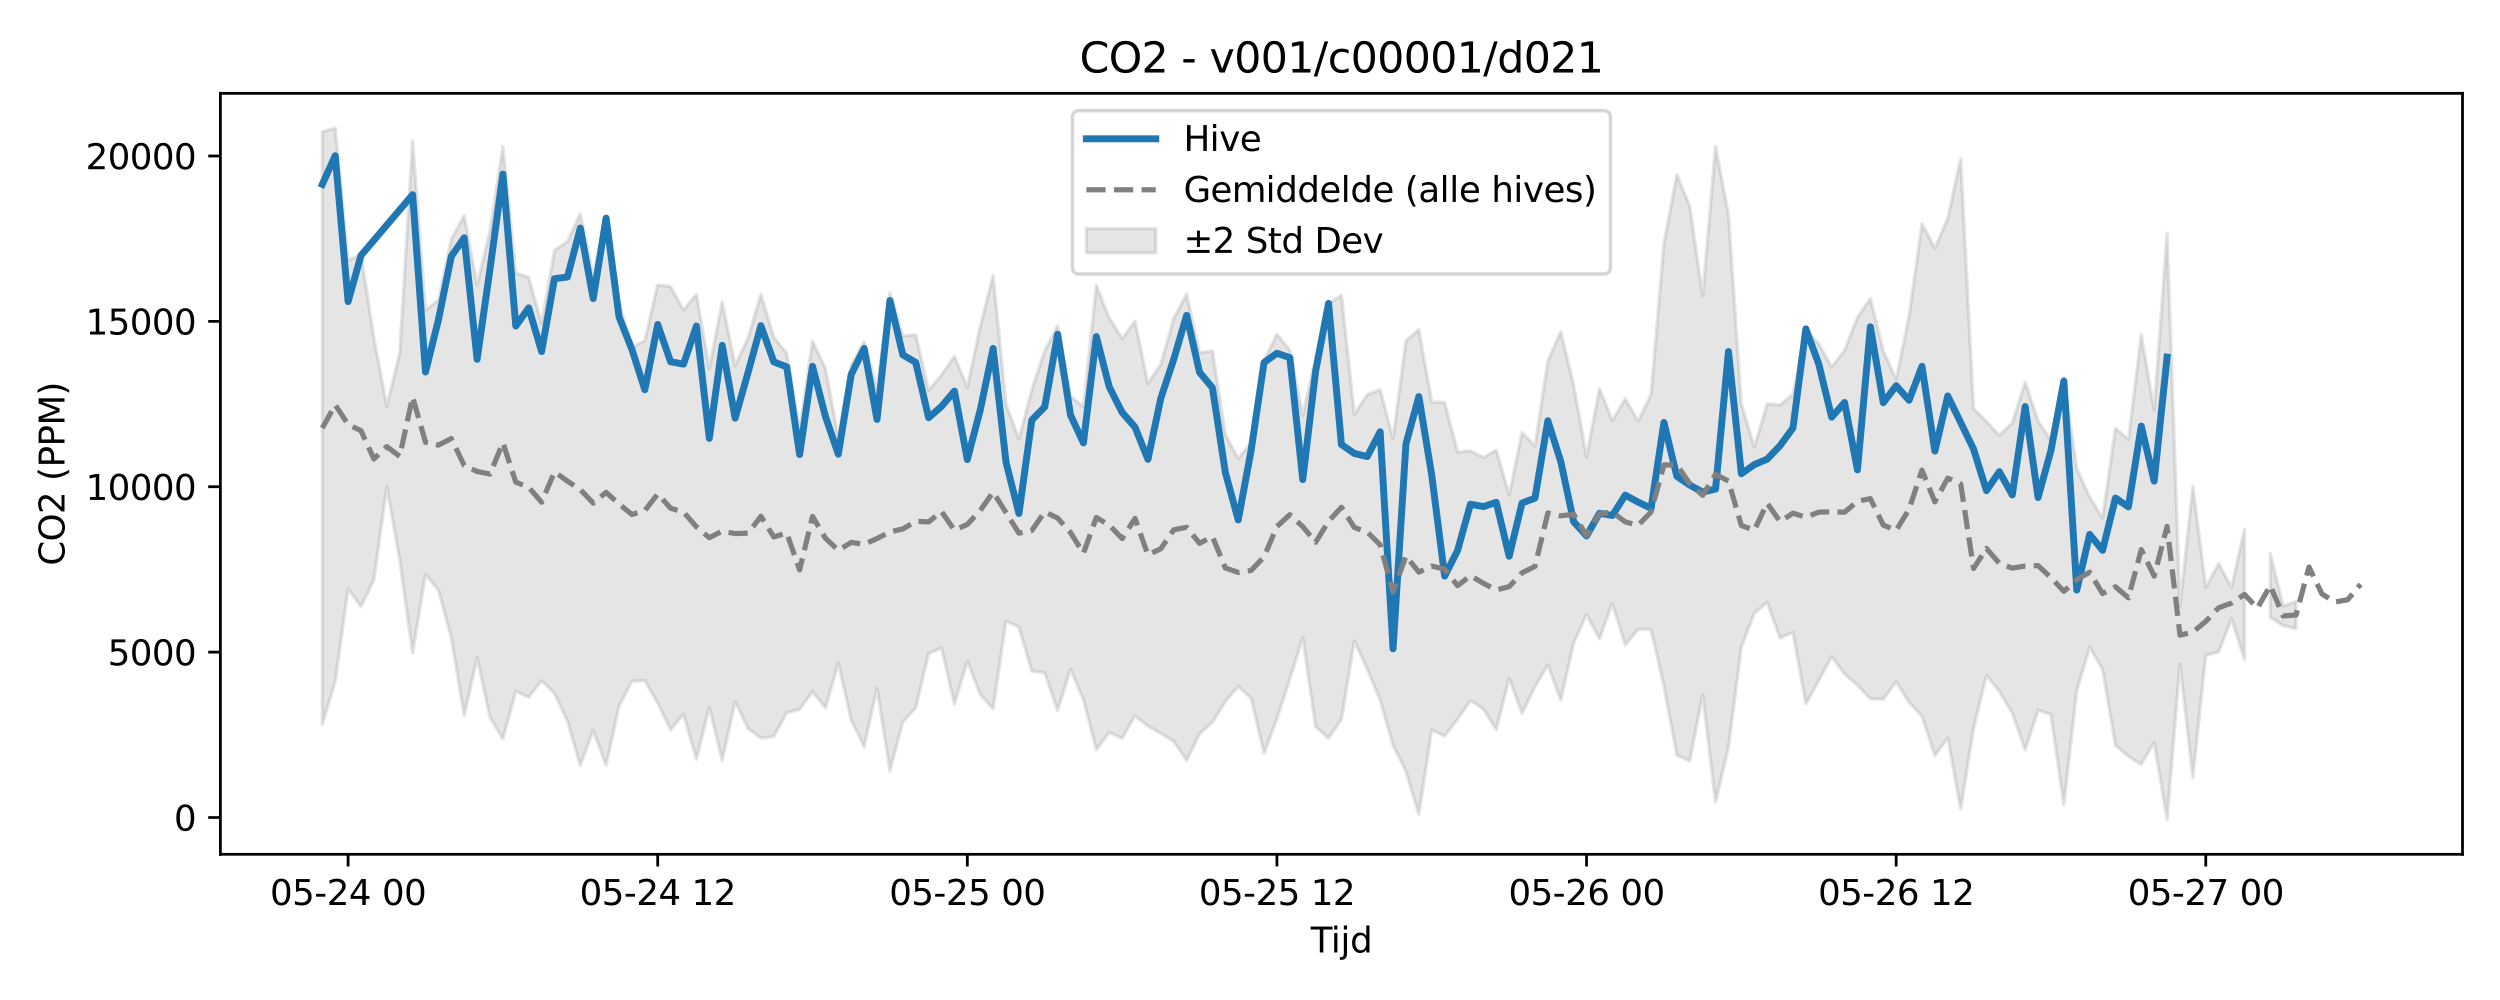 <?xml version="1.0" encoding="utf-8" standalone="no"?>
<!DOCTYPE svg PUBLIC "-//W3C//DTD SVG 1.1//EN"
  "http://www.w3.org/Graphics/SVG/1.1/DTD/svg11.dtd">
<svg xmlns:xlink="http://www.w3.org/1999/xlink" width="720pt" height="288pt" viewBox="0 0 720 288" xmlns="http://www.w3.org/2000/svg" version="1.1">
 <defs>
  <style type="text/css">*{stroke-linejoin: round; stroke-linecap: butt}</style>
 </defs>
 <g id="figure_1">
  <g id="patch_1">
   <path d="M 0 288 
L 720 288 
L 720 0 
L 0 0 
z
" style="fill: #ffffff"/>
  </g>
  <g id="axes_1">
   <g id="patch_2">
    <path d="M 63.47 246.04 
L 709.2 246.04 
L 709.2 26.88 
L 63.47 26.88 
z
" style="fill: #ffffff"/>
   </g>
   <g id="FillBetweenPolyCollection_1">
    <path d="M 92.821 37.961 
L 92.821 208.629 
L 96.537 196.322 
L 100.252 169.573 
L 103.967 174.715 
L 107.683 167.004 
L 111.398 140.201 
L 115.114 161.246 
L 118.829 188.071 
L 122.544 165.437 
L 126.26 169.965 
L 129.975 183.69 
L 133.69 206.059 
L 137.406 189.41 
L 141.121 206.64 
L 144.836 212.807 
L 148.552 199.087 
L 152.267 200.789 
L 155.983 196.048 
L 159.698 199.706 
L 163.413 207.601 
L 167.129 220.435 
L 170.844 210.359 
L 174.559 220.463 
L 178.275 203.4 
L 181.99 196.21 
L 185.705 196 
L 189.421 202.498 
L 193.136 210.175 
L 196.852 205.707 
L 200.567 218.672 
L 204.282 203.64 
L 207.998 219.014 
L 211.713 201.995 
L 215.428 209.797 
L 219.144 212.6 
L 222.859 212.118 
L 226.574 205.3 
L 230.29 204.306 
L 234.005 199.193 
L 237.721 203.907 
L 241.436 191.023 
L 245.151 207.348 
L 248.867 215.032 
L 252.582 198.196 
L 256.297 221.997 
L 260.013 207.891 
L 263.728 203.846 
L 267.443 188.204 
L 271.159 186.658 
L 274.874 202.77 
L 278.589 190.413 
L 282.305 199.994 
L 286.02 204.134 
L 289.736 178.878 
L 293.451 180.632 
L 297.166 193.292 
L 300.882 193.746 
L 304.597 204.624 
L 308.312 192.679 
L 312.028 201.513 
L 315.743 215.885 
L 319.458 210.925 
L 323.174 212.676 
L 326.889 206.146 
L 330.605 209.114 
L 334.32 211.214 
L 338.035 213.493 
L 341.751 219.02 
L 345.466 211.352 
L 349.181 208.003 
L 352.897 202.039 
L 356.612 197.661 
L 360.327 201.117 
L 364.043 216.936 
L 367.758 206.995 
L 371.474 195.57 
L 375.189 183.659 
L 378.904 209.249 
L 382.62 212.647 
L 386.335 207.191 
L 390.05 184.569 
L 393.766 192.745 
L 397.481 201.604 
L 401.196 214.64 
L 404.912 222.1 
L 408.627 234.595 
L 412.343 210.282 
L 416.058 211.953 
L 419.773 207.131 
L 423.489 201.772 
L 427.204 204.189 
L 430.919 210.152 
L 434.635 195.306 
L 438.35 205.411 
L 442.065 197.819 
L 445.781 191.51 
L 449.496 201.639 
L 453.212 185.281 
L 456.927 176.951 
L 460.642 184.011 
L 464.358 173.8 
L 468.073 185.735 
L 471.788 181.265 
L 475.504 181.309 
L 479.219 197.712 
L 482.934 217.482 
L 486.65 219.13 
L 490.365 200.131 
L 494.081 230.974 
L 497.796 215.269 
L 501.511 186.351 
L 505.227 176.645 
L 508.942 173.47 
L 512.657 183.767 
L 516.373 182.095 
L 520.088 202.724 
L 523.803 195.98 
L 527.519 189.113 
L 531.234 194.119 
L 534.949 197.35 
L 538.665 201.224 
L 542.38 201.407 
L 546.096 196.338 
L 549.811 202.285 
L 553.526 206.258 
L 557.242 217.619 
L 560.957 212.521 
L 564.672 233.06 
L 568.388 209.742 
L 572.103 194.499 
L 575.818 199.169 
L 579.534 205.378 
L 583.249 215.987 
L 586.965 204.507 
L 590.68 205.803 
L 594.395 231.784 
L 598.111 198.912 
L 601.826 186.452 
L 605.541 192.759 
L 609.257 214.642 
L 612.972 217.833 
L 616.687 220.162 
L 620.403 213.8 
L 624.118 236.078 
L 627.834 191.259 
L 631.549 223.994 
L 635.264 188.738 
L 638.98 187.735 
L 642.695 178.16 
L 646.41 189.922 
L 646.41 152.444 
L 646.41 152.444 
L 642.695 169.214 
L 638.98 162.319 
L 635.264 169.168 
L 631.549 140.066 
L 627.834 174.599 
L 624.118 67.142 
L 620.403 118.053 
L 616.687 96.424 
L 612.972 126.542 
L 609.257 123.336 
L 605.541 149.141 
L 601.826 143.121 
L 598.111 134.994 
L 594.395 108.834 
L 590.68 126.884 
L 586.965 121.294 
L 583.249 110.055 
L 579.534 121.852 
L 575.818 125.347 
L 572.103 121.411 
L 568.388 117.696 
L 564.672 45.668 
L 560.957 62.893 
L 557.242 71.46 
L 553.526 64.536 
L 549.811 90.994 
L 546.096 109.201 
L 542.38 101.034 
L 538.665 85.969 
L 534.949 91.41 
L 531.234 100.921 
L 527.519 105.68 
L 523.803 99.013 
L 520.088 95.174 
L 516.373 113.514 
L 512.657 116.648 
L 508.942 116.348 
L 505.227 128.772 
L 501.511 116.341 
L 497.796 61.826 
L 494.081 42.199 
L 490.365 85.186 
L 486.65 59.38 
L 482.934 50.334 
L 479.219 70.072 
L 475.504 113.581 
L 471.788 121.255 
L 468.073 114.868 
L 464.358 121.161 
L 460.642 111.953 
L 456.927 131.611 
L 453.212 110.896 
L 449.496 95.49 
L 445.781 103.998 
L 442.065 128.447 
L 438.35 124.535 
L 434.635 142.611 
L 430.919 129.648 
L 427.204 131.777 
L 423.489 129.821 
L 419.773 130.221 
L 416.058 115.889 
L 412.343 115.788 
L 408.627 94.942 
L 404.912 98.14 
L 401.196 126.269 
L 397.481 112.175 
L 393.766 113.67 
L 390.05 119.296 
L 386.335 84.997 
L 382.62 87.619 
L 378.904 103.067 
L 375.189 119.664 
L 371.474 100.878 
L 367.758 96.258 
L 364.043 103.797 
L 360.327 127.471 
L 356.612 132.061 
L 352.897 125.098 
L 349.181 101.057 
L 345.466 101.602 
L 341.751 84.692 
L 338.035 91.666 
L 334.32 104.871 
L 330.605 110.484 
L 326.889 92.485 
L 323.174 97.538 
L 319.458 91.524 
L 315.743 82.211 
L 312.028 117.168 
L 308.312 114.094 
L 304.597 93.795 
L 300.882 101.056 
L 297.166 112.284 
L 293.451 126.474 
L 289.736 116.451 
L 286.02 79.33 
L 282.305 94.045 
L 278.589 111.636 
L 274.874 102.623 
L 271.159 107.956 
L 267.443 112.427 
L 263.728 96.405 
L 260.013 96.789 
L 256.297 84.361 
L 252.582 111.99 
L 248.867 98.489 
L 245.151 105.074 
L 241.436 125.965 
L 237.721 106.076 
L 234.005 98.26 
L 230.29 123.951 
L 226.574 101.666 
L 222.859 97.166 
L 219.144 84.802 
L 215.428 97.304 
L 211.713 105.363 
L 207.998 86.925 
L 204.282 106.079 
L 200.567 84.751 
L 196.852 89.283 
L 193.136 82.549 
L 189.421 82.02 
L 185.705 98.055 
L 181.99 100.135 
L 178.275 86.872 
L 174.559 63.12 
L 170.844 79.432 
L 167.129 61.575 
L 163.413 69.525 
L 159.698 72.076 
L 155.983 93.242 
L 152.267 79.905 
L 148.552 78.65 
L 144.836 42.182 
L 141.121 66.407 
L 137.406 82.157 
L 133.69 62.057 
L 129.975 68.908 
L 126.26 86.41 
L 122.544 89.296 
L 118.829 40.543 
L 115.114 101.635 
L 111.398 117.026 
L 107.683 97.366 
L 103.967 73.36 
L 100.252 74.973 
L 96.537 36.842 
L 92.821 37.961 
z
" clip-path="url(#p758eecff9d)" style="fill: #808080; fill-opacity: 0.2; stroke: #808080; stroke-opacity: 0.2"/>
    <path d="M 653.841 159.438 
L 653.841 177.832 
L 657.556 180.216 
L 661.272 181.016 
L 661.272 173.185 
L 661.272 173.185 
L 657.556 174.585 
L 653.841 159.438 
z
" clip-path="url(#p758eecff9d)" style="fill: #808080; fill-opacity: 0.2; stroke: #808080; stroke-opacity: 0.2"/>
   </g>
   <g id="matplotlib.axis_1">
    <g id="xtick_1">
     <g id="line2d_1">
      <defs>
       <path id="me724431a96" d="M 0 0 
L 0 3.5 
" style="stroke: #000000; stroke-width: 0.8"/>
      </defs>
      <g>
       <use xlink:href="#me724431a96" x="100.252" y="246.04" style="stroke: #000000; stroke-width: 0.8"/>
      </g>
     </g>
     <g id="text_1">
      <!-- 05-24 00 -->
      <g transform="translate(77.772 260.638) scale(0.1 -0.1)">
       <defs>
        <path id="DejaVuSans-30" d="M 2034 4250 
Q 1547 4250 1301 3770 
Q 1056 3291 1056 2328 
Q 1056 1369 1301 889 
Q 1547 409 2034 409 
Q 2525 409 2770 889 
Q 3016 1369 3016 2328 
Q 3016 3291 2770 3770 
Q 2525 4250 2034 4250 
z
M 2034 4750 
Q 2819 4750 3233 4129 
Q 3647 3509 3647 2328 
Q 3647 1150 3233 529 
Q 2819 -91 2034 -91 
Q 1250 -91 836 529 
Q 422 1150 422 2328 
Q 422 3509 836 4129 
Q 1250 4750 2034 4750 
z
" transform="scale(0.016)"/>
        <path id="DejaVuSans-35" d="M 691 4666 
L 3169 4666 
L 3169 4134 
L 1269 4134 
L 1269 2991 
Q 1406 3038 1543 3061 
Q 1681 3084 1819 3084 
Q 2600 3084 3056 2656 
Q 3513 2228 3513 1497 
Q 3513 744 3044 326 
Q 2575 -91 1722 -91 
Q 1428 -91 1123 -41 
Q 819 9 494 109 
L 494 744 
Q 775 591 1075 516 
Q 1375 441 1709 441 
Q 2250 441 2565 725 
Q 2881 1009 2881 1497 
Q 2881 1984 2565 2268 
Q 2250 2553 1709 2553 
Q 1456 2553 1204 2497 
Q 953 2441 691 2322 
L 691 4666 
z
" transform="scale(0.016)"/>
        <path id="DejaVuSans-2d" d="M 313 2009 
L 1997 2009 
L 1997 1497 
L 313 1497 
L 313 2009 
z
" transform="scale(0.016)"/>
        <path id="DejaVuSans-32" d="M 1228 531 
L 3431 531 
L 3431 0 
L 469 0 
L 469 531 
Q 828 903 1448 1529 
Q 2069 2156 2228 2338 
Q 2531 2678 2651 2914 
Q 2772 3150 2772 3378 
Q 2772 3750 2511 3984 
Q 2250 4219 1831 4219 
Q 1534 4219 1204 4116 
Q 875 4013 500 3803 
L 500 4441 
Q 881 4594 1212 4672 
Q 1544 4750 1819 4750 
Q 2544 4750 2975 4387 
Q 3406 4025 3406 3419 
Q 3406 3131 3298 2873 
Q 3191 2616 2906 2266 
Q 2828 2175 2409 1742 
Q 1991 1309 1228 531 
z
" transform="scale(0.016)"/>
        <path id="DejaVuSans-34" d="M 2419 4116 
L 825 1625 
L 2419 1625 
L 2419 4116 
z
M 2253 4666 
L 3047 4666 
L 3047 1625 
L 3713 1625 
L 3713 1100 
L 3047 1100 
L 3047 0 
L 2419 0 
L 2419 1100 
L 313 1100 
L 313 1709 
L 2253 4666 
z
" transform="scale(0.016)"/>
        <path id="DejaVuSans-20" transform="scale(0.016)"/>
       </defs>
       <use xlink:href="#DejaVuSans-30"/>
       <use xlink:href="#DejaVuSans-35" transform="translate(63.623 0)"/>
       <use xlink:href="#DejaVuSans-2d" transform="translate(127.246 0)"/>
       <use xlink:href="#DejaVuSans-32" transform="translate(163.33 0)"/>
       <use xlink:href="#DejaVuSans-34" transform="translate(226.953 0)"/>
       <use xlink:href="#DejaVuSans-20" transform="translate(290.576 0)"/>
       <use xlink:href="#DejaVuSans-30" transform="translate(322.363 0)"/>
       <use xlink:href="#DejaVuSans-30" transform="translate(385.986 0)"/>
      </g>
     </g>
    </g>
    <g id="xtick_2">
     <g id="line2d_2">
      <g>
       <use xlink:href="#me724431a96" x="189.421" y="246.04" style="stroke: #000000; stroke-width: 0.8"/>
      </g>
     </g>
     <g id="text_2">
      <!-- 05-24 12 -->
      <g transform="translate(166.94 260.638) scale(0.1 -0.1)">
       <defs>
        <path id="DejaVuSans-31" d="M 794 531 
L 1825 531 
L 1825 4091 
L 703 3866 
L 703 4441 
L 1819 4666 
L 2450 4666 
L 2450 531 
L 3481 531 
L 3481 0 
L 794 0 
L 794 531 
z
" transform="scale(0.016)"/>
       </defs>
       <use xlink:href="#DejaVuSans-30"/>
       <use xlink:href="#DejaVuSans-35" transform="translate(63.623 0)"/>
       <use xlink:href="#DejaVuSans-2d" transform="translate(127.246 0)"/>
       <use xlink:href="#DejaVuSans-32" transform="translate(163.33 0)"/>
       <use xlink:href="#DejaVuSans-34" transform="translate(226.953 0)"/>
       <use xlink:href="#DejaVuSans-20" transform="translate(290.576 0)"/>
       <use xlink:href="#DejaVuSans-31" transform="translate(322.363 0)"/>
       <use xlink:href="#DejaVuSans-32" transform="translate(385.986 0)"/>
      </g>
     </g>
    </g>
    <g id="xtick_3">
     <g id="line2d_3">
      <g>
       <use xlink:href="#me724431a96" x="278.589" y="246.04" style="stroke: #000000; stroke-width: 0.8"/>
      </g>
     </g>
     <g id="text_3">
      <!-- 05-25 00 -->
      <g transform="translate(256.109 260.638) scale(0.1 -0.1)">
       <use xlink:href="#DejaVuSans-30"/>
       <use xlink:href="#DejaVuSans-35" transform="translate(63.623 0)"/>
       <use xlink:href="#DejaVuSans-2d" transform="translate(127.246 0)"/>
       <use xlink:href="#DejaVuSans-32" transform="translate(163.33 0)"/>
       <use xlink:href="#DejaVuSans-35" transform="translate(226.953 0)"/>
       <use xlink:href="#DejaVuSans-20" transform="translate(290.576 0)"/>
       <use xlink:href="#DejaVuSans-30" transform="translate(322.363 0)"/>
       <use xlink:href="#DejaVuSans-30" transform="translate(385.986 0)"/>
      </g>
     </g>
    </g>
    <g id="xtick_4">
     <g id="line2d_4">
      <g>
       <use xlink:href="#me724431a96" x="367.758" y="246.04" style="stroke: #000000; stroke-width: 0.8"/>
      </g>
     </g>
     <g id="text_4">
      <!-- 05-25 12 -->
      <g transform="translate(345.278 260.638) scale(0.1 -0.1)">
       <use xlink:href="#DejaVuSans-30"/>
       <use xlink:href="#DejaVuSans-35" transform="translate(63.623 0)"/>
       <use xlink:href="#DejaVuSans-2d" transform="translate(127.246 0)"/>
       <use xlink:href="#DejaVuSans-32" transform="translate(163.33 0)"/>
       <use xlink:href="#DejaVuSans-35" transform="translate(226.953 0)"/>
       <use xlink:href="#DejaVuSans-20" transform="translate(290.576 0)"/>
       <use xlink:href="#DejaVuSans-31" transform="translate(322.363 0)"/>
       <use xlink:href="#DejaVuSans-32" transform="translate(385.986 0)"/>
      </g>
     </g>
    </g>
    <g id="xtick_5">
     <g id="line2d_5">
      <g>
       <use xlink:href="#me724431a96" x="456.927" y="246.04" style="stroke: #000000; stroke-width: 0.8"/>
      </g>
     </g>
     <g id="text_5">
      <!-- 05-26 00 -->
      <g transform="translate(434.446 260.638) scale(0.1 -0.1)">
       <defs>
        <path id="DejaVuSans-36" d="M 2113 2584 
Q 1688 2584 1439 2293 
Q 1191 2003 1191 1497 
Q 1191 994 1439 701 
Q 1688 409 2113 409 
Q 2538 409 2786 701 
Q 3034 994 3034 1497 
Q 3034 2003 2786 2293 
Q 2538 2584 2113 2584 
z
M 3366 4563 
L 3366 3988 
Q 3128 4100 2886 4159 
Q 2644 4219 2406 4219 
Q 1781 4219 1451 3797 
Q 1122 3375 1075 2522 
Q 1259 2794 1537 2939 
Q 1816 3084 2150 3084 
Q 2853 3084 3261 2657 
Q 3669 2231 3669 1497 
Q 3669 778 3244 343 
Q 2819 -91 2113 -91 
Q 1303 -91 875 529 
Q 447 1150 447 2328 
Q 447 3434 972 4092 
Q 1497 4750 2381 4750 
Q 2619 4750 2861 4703 
Q 3103 4656 3366 4563 
z
" transform="scale(0.016)"/>
       </defs>
       <use xlink:href="#DejaVuSans-30"/>
       <use xlink:href="#DejaVuSans-35" transform="translate(63.623 0)"/>
       <use xlink:href="#DejaVuSans-2d" transform="translate(127.246 0)"/>
       <use xlink:href="#DejaVuSans-32" transform="translate(163.33 0)"/>
       <use xlink:href="#DejaVuSans-36" transform="translate(226.953 0)"/>
       <use xlink:href="#DejaVuSans-20" transform="translate(290.576 0)"/>
       <use xlink:href="#DejaVuSans-30" transform="translate(322.363 0)"/>
       <use xlink:href="#DejaVuSans-30" transform="translate(385.986 0)"/>
      </g>
     </g>
    </g>
    <g id="xtick_6">
     <g id="line2d_6">
      <g>
       <use xlink:href="#me724431a96" x="546.096" y="246.04" style="stroke: #000000; stroke-width: 0.8"/>
      </g>
     </g>
     <g id="text_6">
      <!-- 05-26 12 -->
      <g transform="translate(523.615 260.638) scale(0.1 -0.1)">
       <use xlink:href="#DejaVuSans-30"/>
       <use xlink:href="#DejaVuSans-35" transform="translate(63.623 0)"/>
       <use xlink:href="#DejaVuSans-2d" transform="translate(127.246 0)"/>
       <use xlink:href="#DejaVuSans-32" transform="translate(163.33 0)"/>
       <use xlink:href="#DejaVuSans-36" transform="translate(226.953 0)"/>
       <use xlink:href="#DejaVuSans-20" transform="translate(290.576 0)"/>
       <use xlink:href="#DejaVuSans-31" transform="translate(322.363 0)"/>
       <use xlink:href="#DejaVuSans-32" transform="translate(385.986 0)"/>
      </g>
     </g>
    </g>
    <g id="xtick_7">
     <g id="line2d_7">
      <g>
       <use xlink:href="#me724431a96" x="635.264" y="246.04" style="stroke: #000000; stroke-width: 0.8"/>
      </g>
     </g>
     <g id="text_7">
      <!-- 05-27 00 -->
      <g transform="translate(612.784 260.638) scale(0.1 -0.1)">
       <defs>
        <path id="DejaVuSans-37" d="M 525 4666 
L 3525 4666 
L 3525 4397 
L 1831 0 
L 1172 0 
L 2766 4134 
L 525 4134 
L 525 4666 
z
" transform="scale(0.016)"/>
       </defs>
       <use xlink:href="#DejaVuSans-30"/>
       <use xlink:href="#DejaVuSans-35" transform="translate(63.623 0)"/>
       <use xlink:href="#DejaVuSans-2d" transform="translate(127.246 0)"/>
       <use xlink:href="#DejaVuSans-32" transform="translate(163.33 0)"/>
       <use xlink:href="#DejaVuSans-37" transform="translate(226.953 0)"/>
       <use xlink:href="#DejaVuSans-20" transform="translate(290.576 0)"/>
       <use xlink:href="#DejaVuSans-30" transform="translate(322.363 0)"/>
       <use xlink:href="#DejaVuSans-30" transform="translate(385.986 0)"/>
      </g>
     </g>
    </g>
    <g id="text_8">
     <!-- Tijd -->
     <g transform="translate(377.485 274.317) scale(0.1 -0.1)">
      <defs>
       <path id="DejaVuSans-54" d="M -19 4666 
L 3928 4666 
L 3928 4134 
L 2272 4134 
L 2272 0 
L 1638 0 
L 1638 4134 
L -19 4134 
L -19 4666 
z
" transform="scale(0.016)"/>
       <path id="DejaVuSans-69" d="M 603 3500 
L 1178 3500 
L 1178 0 
L 603 0 
L 603 3500 
z
M 603 4863 
L 1178 4863 
L 1178 4134 
L 603 4134 
L 603 4863 
z
" transform="scale(0.016)"/>
       <path id="DejaVuSans-6a" d="M 603 3500 
L 1178 3500 
L 1178 -63 
Q 1178 -731 923 -1031 
Q 669 -1331 103 -1331 
L -116 -1331 
L -116 -844 
L 38 -844 
Q 366 -844 484 -692 
Q 603 -541 603 -63 
L 603 3500 
z
M 603 4863 
L 1178 4863 
L 1178 4134 
L 603 4134 
L 603 4863 
z
" transform="scale(0.016)"/>
       <path id="DejaVuSans-64" d="M 2906 2969 
L 2906 4863 
L 3481 4863 
L 3481 0 
L 2906 0 
L 2906 525 
Q 2725 213 2448 61 
Q 2172 -91 1784 -91 
Q 1150 -91 751 415 
Q 353 922 353 1747 
Q 353 2572 751 3078 
Q 1150 3584 1784 3584 
Q 2172 3584 2448 3432 
Q 2725 3281 2906 2969 
z
M 947 1747 
Q 947 1113 1208 752 
Q 1469 391 1925 391 
Q 2381 391 2643 752 
Q 2906 1113 2906 1747 
Q 2906 2381 2643 2742 
Q 2381 3103 1925 3103 
Q 1469 3103 1208 2742 
Q 947 2381 947 1747 
z
" transform="scale(0.016)"/>
      </defs>
      <use xlink:href="#DejaVuSans-54"/>
      <use xlink:href="#DejaVuSans-69" transform="translate(57.959 0)"/>
      <use xlink:href="#DejaVuSans-6a" transform="translate(85.742 0)"/>
      <use xlink:href="#DejaVuSans-64" transform="translate(113.525 0)"/>
     </g>
    </g>
   </g>
   <g id="matplotlib.axis_2">
    <g id="ytick_1">
     <g id="line2d_8">
      <defs>
       <path id="meb51618efa" d="M 0 0 
L -3.5 0 
" style="stroke: #000000; stroke-width: 0.8"/>
      </defs>
      <g>
       <use xlink:href="#meb51618efa" x="63.47" y="235.44" style="stroke: #000000; stroke-width: 0.8"/>
      </g>
     </g>
     <g id="text_9">
      <!-- 0 -->
      <g transform="translate(50.108 239.24) scale(0.1 -0.1)">
       <use xlink:href="#DejaVuSans-30"/>
      </g>
     </g>
    </g>
    <g id="ytick_2">
     <g id="line2d_9">
      <g>
       <use xlink:href="#meb51618efa" x="63.47" y="187.811" style="stroke: #000000; stroke-width: 0.8"/>
      </g>
     </g>
     <g id="text_10">
      <!-- 5000 -->
      <g transform="translate(31.02 191.61) scale(0.1 -0.1)">
       <use xlink:href="#DejaVuSans-35"/>
       <use xlink:href="#DejaVuSans-30" transform="translate(63.623 0)"/>
       <use xlink:href="#DejaVuSans-30" transform="translate(127.246 0)"/>
       <use xlink:href="#DejaVuSans-30" transform="translate(190.869 0)"/>
      </g>
     </g>
    </g>
    <g id="ytick_3">
     <g id="line2d_10">
      <g>
       <use xlink:href="#meb51618efa" x="63.47" y="140.181" style="stroke: #000000; stroke-width: 0.8"/>
      </g>
     </g>
     <g id="text_11">
      <!-- 10000 -->
      <g transform="translate(24.657 143.98) scale(0.1 -0.1)">
       <use xlink:href="#DejaVuSans-31"/>
       <use xlink:href="#DejaVuSans-30" transform="translate(63.623 0)"/>
       <use xlink:href="#DejaVuSans-30" transform="translate(127.246 0)"/>
       <use xlink:href="#DejaVuSans-30" transform="translate(190.869 0)"/>
       <use xlink:href="#DejaVuSans-30" transform="translate(254.492 0)"/>
      </g>
     </g>
    </g>
    <g id="ytick_4">
     <g id="line2d_11">
      <g>
       <use xlink:href="#meb51618efa" x="63.47" y="92.552" style="stroke: #000000; stroke-width: 0.8"/>
      </g>
     </g>
     <g id="text_12">
      <!-- 15000 -->
      <g transform="translate(24.657 96.351) scale(0.1 -0.1)">
       <use xlink:href="#DejaVuSans-31"/>
       <use xlink:href="#DejaVuSans-35" transform="translate(63.623 0)"/>
       <use xlink:href="#DejaVuSans-30" transform="translate(127.246 0)"/>
       <use xlink:href="#DejaVuSans-30" transform="translate(190.869 0)"/>
       <use xlink:href="#DejaVuSans-30" transform="translate(254.492 0)"/>
      </g>
     </g>
    </g>
    <g id="ytick_5">
     <g id="line2d_12">
      <g>
       <use xlink:href="#meb51618efa" x="63.47" y="44.922" style="stroke: #000000; stroke-width: 0.8"/>
      </g>
     </g>
     <g id="text_13">
      <!-- 20000 -->
      <g transform="translate(24.657 48.721) scale(0.1 -0.1)">
       <use xlink:href="#DejaVuSans-32"/>
       <use xlink:href="#DejaVuSans-30" transform="translate(63.623 0)"/>
       <use xlink:href="#DejaVuSans-30" transform="translate(127.246 0)"/>
       <use xlink:href="#DejaVuSans-30" transform="translate(190.869 0)"/>
       <use xlink:href="#DejaVuSans-30" transform="translate(254.492 0)"/>
      </g>
     </g>
    </g>
    <g id="text_14">
     <!-- CO2 (PPM) -->
     <g transform="translate(18.578 162.903) rotate(-90) scale(0.1 -0.1)">
      <defs>
       <path id="DejaVuSans-43" d="M 4122 4306 
L 4122 3641 
Q 3803 3938 3442 4084 
Q 3081 4231 2675 4231 
Q 1875 4231 1450 3742 
Q 1025 3253 1025 2328 
Q 1025 1406 1450 917 
Q 1875 428 2675 428 
Q 3081 428 3442 575 
Q 3803 722 4122 1019 
L 4122 359 
Q 3791 134 3420 21 
Q 3050 -91 2638 -91 
Q 1578 -91 968 557 
Q 359 1206 359 2328 
Q 359 3453 968 4101 
Q 1578 4750 2638 4750 
Q 3056 4750 3426 4639 
Q 3797 4528 4122 4306 
z
" transform="scale(0.016)"/>
       <path id="DejaVuSans-4f" d="M 2522 4238 
Q 1834 4238 1429 3725 
Q 1025 3213 1025 2328 
Q 1025 1447 1429 934 
Q 1834 422 2522 422 
Q 3209 422 3611 934 
Q 4013 1447 4013 2328 
Q 4013 3213 3611 3725 
Q 3209 4238 2522 4238 
z
M 2522 4750 
Q 3503 4750 4090 4092 
Q 4678 3434 4678 2328 
Q 4678 1225 4090 567 
Q 3503 -91 2522 -91 
Q 1538 -91 948 565 
Q 359 1222 359 2328 
Q 359 3434 948 4092 
Q 1538 4750 2522 4750 
z
" transform="scale(0.016)"/>
       <path id="DejaVuSans-28" d="M 1984 4856 
Q 1566 4138 1362 3434 
Q 1159 2731 1159 2009 
Q 1159 1288 1364 580 
Q 1569 -128 1984 -844 
L 1484 -844 
Q 1016 -109 783 600 
Q 550 1309 550 2009 
Q 550 2706 781 3412 
Q 1013 4119 1484 4856 
L 1984 4856 
z
" transform="scale(0.016)"/>
       <path id="DejaVuSans-50" d="M 1259 4147 
L 1259 2394 
L 2053 2394 
Q 2494 2394 2734 2622 
Q 2975 2850 2975 3272 
Q 2975 3691 2734 3919 
Q 2494 4147 2053 4147 
L 1259 4147 
z
M 628 4666 
L 2053 4666 
Q 2838 4666 3239 4311 
Q 3641 3956 3641 3272 
Q 3641 2581 3239 2228 
Q 2838 1875 2053 1875 
L 1259 1875 
L 1259 0 
L 628 0 
L 628 4666 
z
" transform="scale(0.016)"/>
       <path id="DejaVuSans-4d" d="M 628 4666 
L 1569 4666 
L 2759 1491 
L 3956 4666 
L 4897 4666 
L 4897 0 
L 4281 0 
L 4281 4097 
L 3078 897 
L 2444 897 
L 1241 4097 
L 1241 0 
L 628 0 
L 628 4666 
z
" transform="scale(0.016)"/>
       <path id="DejaVuSans-29" d="M 513 4856 
L 1013 4856 
Q 1481 4119 1714 3412 
Q 1947 2706 1947 2009 
Q 1947 1309 1714 600 
Q 1481 -109 1013 -844 
L 513 -844 
Q 928 -128 1133 580 
Q 1338 1288 1338 2009 
Q 1338 2731 1133 3434 
Q 928 4138 513 4856 
z
" transform="scale(0.016)"/>
      </defs>
      <use xlink:href="#DejaVuSans-43"/>
      <use xlink:href="#DejaVuSans-4f" transform="translate(69.824 0)"/>
      <use xlink:href="#DejaVuSans-32" transform="translate(148.535 0)"/>
      <use xlink:href="#DejaVuSans-20" transform="translate(212.158 0)"/>
      <use xlink:href="#DejaVuSans-28" transform="translate(243.945 0)"/>
      <use xlink:href="#DejaVuSans-50" transform="translate(282.959 0)"/>
      <use xlink:href="#DejaVuSans-50" transform="translate(343.262 0)"/>
      <use xlink:href="#DejaVuSans-4d" transform="translate(403.564 0)"/>
      <use xlink:href="#DejaVuSans-29" transform="translate(489.844 0)"/>
     </g>
    </g>
   </g>
   <g id="line2d_13">
    <path d="M 92.821 53.1 
L 96.537 44.849 
L 100.252 86.855 
L 103.967 73.566 
L 118.829 56.07 
L 122.544 107.136 
L 126.26 92.151 
L 129.975 73.833 
L 133.69 68.489 
L 137.406 103.492 
L 141.121 77.481 
L 144.836 50.142 
L 148.552 93.895 
L 152.267 88.662 
L 155.983 101.249 
L 159.698 80.263 
L 163.413 79.777 
L 167.129 65.679 
L 170.844 85.991 
L 174.559 62.816 
L 178.275 91.256 
L 181.99 100.61 
L 185.705 112.242 
L 189.421 93.466 
L 193.136 104.192 
L 196.852 104.869 
L 200.567 93.904 
L 204.282 126.249 
L 207.998 99.458 
L 211.713 120.437 
L 215.428 107.331 
L 219.144 93.795 
L 222.859 104.24 
L 226.574 105.659 
L 230.29 130.9 
L 234.005 105.504 
L 237.721 119.929 
L 241.436 130.804 
L 245.151 107.837 
L 248.867 100.348 
L 252.582 120.799 
L 256.297 86.56 
L 260.013 102.195 
L 263.728 104.368 
L 267.443 120.301 
L 271.159 117.046 
L 274.874 112.648 
L 278.589 132.344 
L 282.305 118.087 
L 286.02 100.347 
L 289.736 133.145 
L 293.451 147.884 
L 297.166 120.974 
L 300.882 117.186 
L 304.597 96.27 
L 308.312 119.564 
L 312.028 127.55 
L 315.743 96.94 
L 319.458 111.416 
L 323.174 118.78 
L 326.889 123.025 
L 330.605 132.279 
L 334.32 114.671 
L 338.035 103.483 
L 341.751 90.823 
L 345.466 107.212 
L 349.181 111.689 
L 352.897 136.053 
L 356.612 149.74 
L 360.327 129.665 
L 364.043 104.392 
L 367.758 101.744 
L 371.474 103.001 
L 375.189 138.12 
L 378.904 106.866 
L 382.62 87.388 
L 386.335 128.017 
L 390.05 130.592 
L 393.766 131.49 
L 397.481 124.359 
L 401.196 186.858 
L 404.912 127.869 
L 408.627 114.213 
L 412.343 136.866 
L 416.058 165.92 
L 419.773 158.557 
L 423.489 145.22 
L 427.204 145.9 
L 430.919 144.69 
L 434.635 160.198 
L 438.35 144.884 
L 442.065 143.468 
L 445.781 121.18 
L 449.496 132.897 
L 453.212 150.26 
L 456.927 154.334 
L 460.642 147.837 
L 464.358 148.453 
L 468.073 142.598 
L 471.788 144.608 
L 475.504 146.402 
L 479.219 121.688 
L 482.934 137.184 
L 486.65 139.702 
L 490.365 141.715 
L 494.081 140.843 
L 497.796 101.249 
L 501.511 136.428 
L 505.227 133.821 
L 508.942 132.241 
L 512.657 128.353 
L 516.373 123.257 
L 520.088 94.709 
L 523.803 104.869 
L 527.519 120.145 
L 531.234 115.923 
L 534.949 135.313 
L 538.665 94.126 
L 542.38 115.985 
L 546.096 111.089 
L 549.811 115.274 
L 553.526 105.507 
L 557.242 129.909 
L 560.957 114.032 
L 568.388 129.341 
L 572.103 141.302 
L 575.818 135.841 
L 579.534 142.54 
L 583.249 117.09 
L 586.965 143.29 
L 590.68 129.699 
L 594.395 109.746 
L 598.111 169.931 
L 601.826 153.914 
L 605.541 158.49 
L 609.257 143.436 
L 612.972 145.986 
L 616.687 122.723 
L 620.403 138.571 
L 624.118 102.849 
L 624.118 102.849 
" clip-path="url(#p758eecff9d)" style="fill: none; stroke: #1f77b4; stroke-width: 2; stroke-linecap: square"/>
   </g>
   <g id="line2d_14">
    <path d="M 92.821 123.295 
L 96.537 116.582 
L 100.252 122.273 
L 103.967 124.038 
L 107.683 132.185 
L 111.398 128.614 
L 115.114 131.44 
L 118.829 114.307 
L 122.544 127.366 
L 126.26 128.187 
L 129.975 126.299 
L 133.69 134.058 
L 137.406 135.784 
L 141.121 136.523 
L 144.836 127.494 
L 148.552 138.869 
L 152.267 140.347 
L 155.983 144.645 
L 159.698 135.891 
L 163.413 138.563 
L 167.129 141.005 
L 170.844 144.896 
L 174.559 141.792 
L 178.275 145.136 
L 181.99 148.173 
L 185.705 147.028 
L 189.421 142.259 
L 193.136 146.362 
L 196.852 147.495 
L 200.567 151.712 
L 204.282 154.86 
L 207.998 152.969 
L 211.713 153.679 
L 215.428 153.551 
L 219.144 148.701 
L 222.859 154.642 
L 226.574 153.483 
L 230.29 164.128 
L 234.005 148.726 
L 237.721 154.991 
L 241.436 158.494 
L 245.151 156.211 
L 248.867 156.76 
L 252.582 155.093 
L 256.297 153.179 
L 260.013 152.34 
L 263.728 150.125 
L 267.443 150.315 
L 271.159 147.307 
L 274.874 152.697 
L 278.589 151.025 
L 282.305 147.02 
L 286.02 141.732 
L 293.451 153.553 
L 297.166 152.788 
L 300.882 147.401 
L 304.597 149.209 
L 308.312 153.387 
L 312.028 159.34 
L 315.743 149.048 
L 319.458 151.224 
L 323.174 155.107 
L 326.889 149.315 
L 330.605 159.799 
L 334.32 158.042 
L 338.035 152.579 
L 341.751 151.856 
L 345.466 156.477 
L 349.181 154.53 
L 352.897 163.568 
L 356.612 164.861 
L 360.327 164.294 
L 364.043 160.367 
L 367.758 151.627 
L 371.474 148.224 
L 375.189 151.661 
L 378.904 156.158 
L 382.62 150.133 
L 386.335 146.094 
L 390.05 151.932 
L 393.766 153.208 
L 397.481 156.889 
L 401.196 170.455 
L 404.912 160.12 
L 408.627 164.769 
L 412.343 163.035 
L 416.058 163.921 
L 419.773 168.676 
L 423.489 165.796 
L 427.204 167.983 
L 430.919 169.9 
L 434.635 168.958 
L 438.35 164.973 
L 442.065 163.133 
L 445.781 147.754 
L 449.496 148.565 
L 453.212 148.089 
L 456.927 154.281 
L 460.642 147.982 
L 464.358 147.48 
L 468.073 150.302 
L 471.788 151.26 
L 475.504 147.445 
L 479.219 133.892 
L 482.934 133.908 
L 486.65 139.255 
L 490.365 142.658 
L 494.081 136.586 
L 497.796 138.547 
L 501.511 151.346 
L 505.227 152.708 
L 508.942 144.909 
L 512.657 150.208 
L 516.373 147.804 
L 520.088 148.949 
L 523.803 147.496 
L 527.519 147.397 
L 531.234 147.52 
L 534.949 144.38 
L 538.665 143.596 
L 542.38 151.221 
L 546.096 152.77 
L 549.811 146.64 
L 553.526 135.397 
L 557.242 144.539 
L 560.957 137.707 
L 564.672 139.364 
L 568.388 163.719 
L 572.103 157.955 
L 575.818 162.258 
L 579.534 163.615 
L 583.249 163.021 
L 586.965 162.901 
L 590.68 166.344 
L 594.395 170.309 
L 598.111 166.953 
L 601.826 164.787 
L 605.541 170.95 
L 609.257 168.989 
L 612.972 172.187 
L 616.687 158.293 
L 620.403 165.927 
L 624.118 151.61 
L 627.834 182.929 
L 631.549 182.03 
L 635.264 178.953 
L 638.98 175.027 
L 642.695 173.687 
L 646.41 171.183 
L 650.126 175.157 
L 653.841 168.635 
L 657.556 177.401 
L 661.272 177.1 
L 664.987 163.31 
L 668.703 171.023 
L 672.418 173.398 
L 676.133 172.719 
L 679.849 168.289 
L 679.849 168.289 
" clip-path="url(#p758eecff9d)" style="fill: none; stroke-dasharray: 5.55,2.4; stroke-dashoffset: 0; stroke: #808080; stroke-width: 1.5"/>
   </g>
   <g id="patch_3">
    <path d="M 63.47 246.04 
L 63.47 26.88 
" style="fill: none; stroke: #000000; stroke-width: 0.8; stroke-linejoin: miter; stroke-linecap: square"/>
   </g>
   <g id="patch_4">
    <path d="M 709.2 246.04 
L 709.2 26.88 
" style="fill: none; stroke: #000000; stroke-width: 0.8; stroke-linejoin: miter; stroke-linecap: square"/>
   </g>
   <g id="patch_5">
    <path d="M 63.47 246.04 
L 709.2 246.04 
" style="fill: none; stroke: #000000; stroke-width: 0.8; stroke-linejoin: miter; stroke-linecap: square"/>
   </g>
   <g id="patch_6">
    <path d="M 63.47 26.88 
L 709.2 26.88 
" style="fill: none; stroke: #000000; stroke-width: 0.8; stroke-linejoin: miter; stroke-linecap: square"/>
   </g>
   <g id="text_15">
    <!-- CO2 - v001/c00001/d021 -->
    <g transform="translate(310.932 20.88) scale(0.12 -0.12)">
     <defs>
      <path id="DejaVuSans-76" d="M 191 3500 
L 800 3500 
L 1894 563 
L 2988 3500 
L 3597 3500 
L 2284 0 
L 1503 0 
L 191 3500 
z
" transform="scale(0.016)"/>
      <path id="DejaVuSans-2f" d="M 1625 4666 
L 2156 4666 
L 531 -594 
L 0 -594 
L 1625 4666 
z
" transform="scale(0.016)"/>
      <path id="DejaVuSans-63" d="M 3122 3366 
L 3122 2828 
Q 2878 2963 2633 3030 
Q 2388 3097 2138 3097 
Q 1578 3097 1268 2742 
Q 959 2388 959 1747 
Q 959 1106 1268 751 
Q 1578 397 2138 397 
Q 2388 397 2633 464 
Q 2878 531 3122 666 
L 3122 134 
Q 2881 22 2623 -34 
Q 2366 -91 2075 -91 
Q 1284 -91 818 406 
Q 353 903 353 1747 
Q 353 2603 823 3093 
Q 1294 3584 2113 3584 
Q 2378 3584 2631 3529 
Q 2884 3475 3122 3366 
z
" transform="scale(0.016)"/>
     </defs>
     <use xlink:href="#DejaVuSans-43"/>
     <use xlink:href="#DejaVuSans-4f" transform="translate(69.824 0)"/>
     <use xlink:href="#DejaVuSans-32" transform="translate(148.535 0)"/>
     <use xlink:href="#DejaVuSans-20" transform="translate(212.158 0)"/>
     <use xlink:href="#DejaVuSans-2d" transform="translate(243.945 0)"/>
     <use xlink:href="#DejaVuSans-20" transform="translate(280.029 0)"/>
     <use xlink:href="#DejaVuSans-76" transform="translate(311.816 0)"/>
     <use xlink:href="#DejaVuSans-30" transform="translate(370.996 0)"/>
     <use xlink:href="#DejaVuSans-30" transform="translate(434.619 0)"/>
     <use xlink:href="#DejaVuSans-31" transform="translate(498.242 0)"/>
     <use xlink:href="#DejaVuSans-2f" transform="translate(561.865 0)"/>
     <use xlink:href="#DejaVuSans-63" transform="translate(595.557 0)"/>
     <use xlink:href="#DejaVuSans-30" transform="translate(650.537 0)"/>
     <use xlink:href="#DejaVuSans-30" transform="translate(714.16 0)"/>
     <use xlink:href="#DejaVuSans-30" transform="translate(777.783 0)"/>
     <use xlink:href="#DejaVuSans-30" transform="translate(841.406 0)"/>
     <use xlink:href="#DejaVuSans-31" transform="translate(905.029 0)"/>
     <use xlink:href="#DejaVuSans-2f" transform="translate(968.652 0)"/>
     <use xlink:href="#DejaVuSans-64" transform="translate(1002.344 0)"/>
     <use xlink:href="#DejaVuSans-30" transform="translate(1065.82 0)"/>
     <use xlink:href="#DejaVuSans-32" transform="translate(1129.443 0)"/>
     <use xlink:href="#DejaVuSans-31" transform="translate(1193.066 0)"/>
    </g>
   </g>
   <g id="legend_1">
    <g id="patch_7">
     <path d="M 310.863 78.914 
L 461.807 78.914 
Q 463.807 78.914 463.807 76.914 
L 463.807 33.88 
Q 463.807 31.88 461.807 31.88 
L 310.863 31.88 
Q 308.863 31.88 308.863 33.88 
L 308.863 76.914 
Q 308.863 78.914 310.863 78.914 
z
" style="fill: #ffffff; opacity: 0.8; stroke: #cccccc; stroke-linejoin: miter"/>
    </g>
    <g id="line2d_15">
     <path d="M 312.863 39.978 
L 322.863 39.978 
L 332.863 39.978 
" style="fill: none; stroke: #1f77b4; stroke-width: 2; stroke-linecap: square"/>
    </g>
    <g id="text_16">
     <!-- Hive -->
     <g transform="translate(340.863 43.478) scale(0.1 -0.1)">
      <defs>
       <path id="DejaVuSans-48" d="M 628 4666 
L 1259 4666 
L 1259 2753 
L 3553 2753 
L 3553 4666 
L 4184 4666 
L 4184 0 
L 3553 0 
L 3553 2222 
L 1259 2222 
L 1259 0 
L 628 0 
L 628 4666 
z
" transform="scale(0.016)"/>
       <path id="DejaVuSans-65" d="M 3597 1894 
L 3597 1613 
L 953 1613 
Q 991 1019 1311 708 
Q 1631 397 2203 397 
Q 2534 397 2845 478 
Q 3156 559 3463 722 
L 3463 178 
Q 3153 47 2828 -22 
Q 2503 -91 2169 -91 
Q 1331 -91 842 396 
Q 353 884 353 1716 
Q 353 2575 817 3079 
Q 1281 3584 2069 3584 
Q 2775 3584 3186 3129 
Q 3597 2675 3597 1894 
z
M 3022 2063 
Q 3016 2534 2758 2815 
Q 2500 3097 2075 3097 
Q 1594 3097 1305 2825 
Q 1016 2553 972 2059 
L 3022 2063 
z
" transform="scale(0.016)"/>
      </defs>
      <use xlink:href="#DejaVuSans-48"/>
      <use xlink:href="#DejaVuSans-69" transform="translate(75.195 0)"/>
      <use xlink:href="#DejaVuSans-76" transform="translate(102.979 0)"/>
      <use xlink:href="#DejaVuSans-65" transform="translate(162.158 0)"/>
     </g>
    </g>
    <g id="line2d_16">
     <path d="M 312.863 54.657 
L 322.863 54.657 
L 332.863 54.657 
" style="fill: none; stroke-dasharray: 5.55,2.4; stroke-dashoffset: 0; stroke: #808080; stroke-width: 1.5"/>
    </g>
    <g id="text_17">
     <!-- Gemiddelde (alle hives) -->
     <g transform="translate(340.863 58.157) scale(0.1 -0.1)">
      <defs>
       <path id="DejaVuSans-47" d="M 3809 666 
L 3809 1919 
L 2778 1919 
L 2778 2438 
L 4434 2438 
L 4434 434 
Q 4069 175 3628 42 
Q 3188 -91 2688 -91 
Q 1594 -91 976 548 
Q 359 1188 359 2328 
Q 359 3472 976 4111 
Q 1594 4750 2688 4750 
Q 3144 4750 3555 4637 
Q 3966 4525 4313 4306 
L 4313 3634 
Q 3963 3931 3569 4081 
Q 3175 4231 2741 4231 
Q 1884 4231 1454 3753 
Q 1025 3275 1025 2328 
Q 1025 1384 1454 906 
Q 1884 428 2741 428 
Q 3075 428 3337 486 
Q 3600 544 3809 666 
z
" transform="scale(0.016)"/>
       <path id="DejaVuSans-6d" d="M 3328 2828 
Q 3544 3216 3844 3400 
Q 4144 3584 4550 3584 
Q 5097 3584 5394 3201 
Q 5691 2819 5691 2113 
L 5691 0 
L 5113 0 
L 5113 2094 
Q 5113 2597 4934 2840 
Q 4756 3084 4391 3084 
Q 3944 3084 3684 2787 
Q 3425 2491 3425 1978 
L 3425 0 
L 2847 0 
L 2847 2094 
Q 2847 2600 2669 2842 
Q 2491 3084 2119 3084 
Q 1678 3084 1418 2786 
Q 1159 2488 1159 1978 
L 1159 0 
L 581 0 
L 581 3500 
L 1159 3500 
L 1159 2956 
Q 1356 3278 1631 3431 
Q 1906 3584 2284 3584 
Q 2666 3584 2933 3390 
Q 3200 3197 3328 2828 
z
" transform="scale(0.016)"/>
       <path id="DejaVuSans-6c" d="M 603 4863 
L 1178 4863 
L 1178 0 
L 603 0 
L 603 4863 
z
" transform="scale(0.016)"/>
       <path id="DejaVuSans-61" d="M 2194 1759 
Q 1497 1759 1228 1600 
Q 959 1441 959 1056 
Q 959 750 1161 570 
Q 1363 391 1709 391 
Q 2188 391 2477 730 
Q 2766 1069 2766 1631 
L 2766 1759 
L 2194 1759 
z
M 3341 1997 
L 3341 0 
L 2766 0 
L 2766 531 
Q 2569 213 2275 61 
Q 1981 -91 1556 -91 
Q 1019 -91 701 211 
Q 384 513 384 1019 
Q 384 1609 779 1909 
Q 1175 2209 1959 2209 
L 2766 2209 
L 2766 2266 
Q 2766 2663 2505 2880 
Q 2244 3097 1772 3097 
Q 1472 3097 1187 3025 
Q 903 2953 641 2809 
L 641 3341 
Q 956 3463 1253 3523 
Q 1550 3584 1831 3584 
Q 2591 3584 2966 3190 
Q 3341 2797 3341 1997 
z
" transform="scale(0.016)"/>
       <path id="DejaVuSans-68" d="M 3513 2113 
L 3513 0 
L 2938 0 
L 2938 2094 
Q 2938 2591 2744 2837 
Q 2550 3084 2163 3084 
Q 1697 3084 1428 2787 
Q 1159 2491 1159 1978 
L 1159 0 
L 581 0 
L 581 4863 
L 1159 4863 
L 1159 2956 
Q 1366 3272 1645 3428 
Q 1925 3584 2291 3584 
Q 2894 3584 3203 3211 
Q 3513 2838 3513 2113 
z
" transform="scale(0.016)"/>
       <path id="DejaVuSans-73" d="M 2834 3397 
L 2834 2853 
Q 2591 2978 2328 3040 
Q 2066 3103 1784 3103 
Q 1356 3103 1142 2972 
Q 928 2841 928 2578 
Q 928 2378 1081 2264 
Q 1234 2150 1697 2047 
L 1894 2003 
Q 2506 1872 2764 1633 
Q 3022 1394 3022 966 
Q 3022 478 2636 193 
Q 2250 -91 1575 -91 
Q 1294 -91 989 -36 
Q 684 19 347 128 
L 347 722 
Q 666 556 975 473 
Q 1284 391 1588 391 
Q 1994 391 2212 530 
Q 2431 669 2431 922 
Q 2431 1156 2273 1281 
Q 2116 1406 1581 1522 
L 1381 1569 
Q 847 1681 609 1914 
Q 372 2147 372 2553 
Q 372 3047 722 3315 
Q 1072 3584 1716 3584 
Q 2034 3584 2315 3537 
Q 2597 3491 2834 3397 
z
" transform="scale(0.016)"/>
      </defs>
      <use xlink:href="#DejaVuSans-47"/>
      <use xlink:href="#DejaVuSans-65" transform="translate(77.49 0)"/>
      <use xlink:href="#DejaVuSans-6d" transform="translate(139.014 0)"/>
      <use xlink:href="#DejaVuSans-69" transform="translate(236.426 0)"/>
      <use xlink:href="#DejaVuSans-64" transform="translate(264.209 0)"/>
      <use xlink:href="#DejaVuSans-64" transform="translate(327.686 0)"/>
      <use xlink:href="#DejaVuSans-65" transform="translate(391.162 0)"/>
      <use xlink:href="#DejaVuSans-6c" transform="translate(452.686 0)"/>
      <use xlink:href="#DejaVuSans-64" transform="translate(480.469 0)"/>
      <use xlink:href="#DejaVuSans-65" transform="translate(543.945 0)"/>
      <use xlink:href="#DejaVuSans-20" transform="translate(605.469 0)"/>
      <use xlink:href="#DejaVuSans-28" transform="translate(637.256 0)"/>
      <use xlink:href="#DejaVuSans-61" transform="translate(676.27 0)"/>
      <use xlink:href="#DejaVuSans-6c" transform="translate(737.549 0)"/>
      <use xlink:href="#DejaVuSans-6c" transform="translate(765.332 0)"/>
      <use xlink:href="#DejaVuSans-65" transform="translate(793.115 0)"/>
      <use xlink:href="#DejaVuSans-20" transform="translate(854.639 0)"/>
      <use xlink:href="#DejaVuSans-68" transform="translate(886.426 0)"/>
      <use xlink:href="#DejaVuSans-69" transform="translate(949.805 0)"/>
      <use xlink:href="#DejaVuSans-76" transform="translate(977.588 0)"/>
      <use xlink:href="#DejaVuSans-65" transform="translate(1036.768 0)"/>
      <use xlink:href="#DejaVuSans-73" transform="translate(1098.291 0)"/>
      <use xlink:href="#DejaVuSans-29" transform="translate(1150.391 0)"/>
     </g>
    </g>
    <g id="patch_8">
     <path d="M 312.863 72.835 
L 332.863 72.835 
L 332.863 65.835 
L 312.863 65.835 
z
" style="fill: #808080; fill-opacity: 0.2; stroke: #808080; stroke-opacity: 0.2; stroke-linejoin: miter"/>
    </g>
    <g id="text_18">
     <!-- ±2 Std Dev -->
     <g transform="translate(340.863 72.835) scale(0.1 -0.1)">
      <defs>
       <path id="DejaVuSans-b1" d="M 2944 4013 
L 2944 2803 
L 4684 2803 
L 4684 2272 
L 2944 2272 
L 2944 1063 
L 2419 1063 
L 2419 2272 
L 678 2272 
L 678 2803 
L 2419 2803 
L 2419 4013 
L 2944 4013 
z
M 678 531 
L 4684 531 
L 4684 0 
L 678 0 
L 678 531 
z
" transform="scale(0.016)"/>
       <path id="DejaVuSans-53" d="M 3425 4513 
L 3425 3897 
Q 3066 4069 2747 4153 
Q 2428 4238 2131 4238 
Q 1616 4238 1336 4038 
Q 1056 3838 1056 3469 
Q 1056 3159 1242 3001 
Q 1428 2844 1947 2747 
L 2328 2669 
Q 3034 2534 3370 2195 
Q 3706 1856 3706 1288 
Q 3706 609 3251 259 
Q 2797 -91 1919 -91 
Q 1588 -91 1214 -16 
Q 841 59 441 206 
L 441 856 
Q 825 641 1194 531 
Q 1563 422 1919 422 
Q 2459 422 2753 634 
Q 3047 847 3047 1241 
Q 3047 1584 2836 1778 
Q 2625 1972 2144 2069 
L 1759 2144 
Q 1053 2284 737 2584 
Q 422 2884 422 3419 
Q 422 4038 858 4394 
Q 1294 4750 2059 4750 
Q 2388 4750 2728 4690 
Q 3069 4631 3425 4513 
z
" transform="scale(0.016)"/>
       <path id="DejaVuSans-74" d="M 1172 4494 
L 1172 3500 
L 2356 3500 
L 2356 3053 
L 1172 3053 
L 1172 1153 
Q 1172 725 1289 603 
Q 1406 481 1766 481 
L 2356 481 
L 2356 0 
L 1766 0 
Q 1100 0 847 248 
Q 594 497 594 1153 
L 594 3053 
L 172 3053 
L 172 3500 
L 594 3500 
L 594 4494 
L 1172 4494 
z
" transform="scale(0.016)"/>
       <path id="DejaVuSans-44" d="M 1259 4147 
L 1259 519 
L 2022 519 
Q 2988 519 3436 956 
Q 3884 1394 3884 2338 
Q 3884 3275 3436 3711 
Q 2988 4147 2022 4147 
L 1259 4147 
z
M 628 4666 
L 1925 4666 
Q 3281 4666 3915 4102 
Q 4550 3538 4550 2338 
Q 4550 1131 3912 565 
Q 3275 0 1925 0 
L 628 0 
L 628 4666 
z
" transform="scale(0.016)"/>
      </defs>
      <use xlink:href="#DejaVuSans-b1"/>
      <use xlink:href="#DejaVuSans-32" transform="translate(83.789 0)"/>
      <use xlink:href="#DejaVuSans-20" transform="translate(147.412 0)"/>
      <use xlink:href="#DejaVuSans-53" transform="translate(179.199 0)"/>
      <use xlink:href="#DejaVuSans-74" transform="translate(242.676 0)"/>
      <use xlink:href="#DejaVuSans-64" transform="translate(281.885 0)"/>
      <use xlink:href="#DejaVuSans-20" transform="translate(345.361 0)"/>
      <use xlink:href="#DejaVuSans-44" transform="translate(377.148 0)"/>
      <use xlink:href="#DejaVuSans-65" transform="translate(454.15 0)"/>
      <use xlink:href="#DejaVuSans-76" transform="translate(515.674 0)"/>
     </g>
    </g>
   </g>
  </g>
 </g>
 <defs>
  <clipPath id="p758eecff9d">
   <rect x="63.47" y="26.88" width="645.73" height="219.16"/>
  </clipPath>
 </defs>
</svg>
